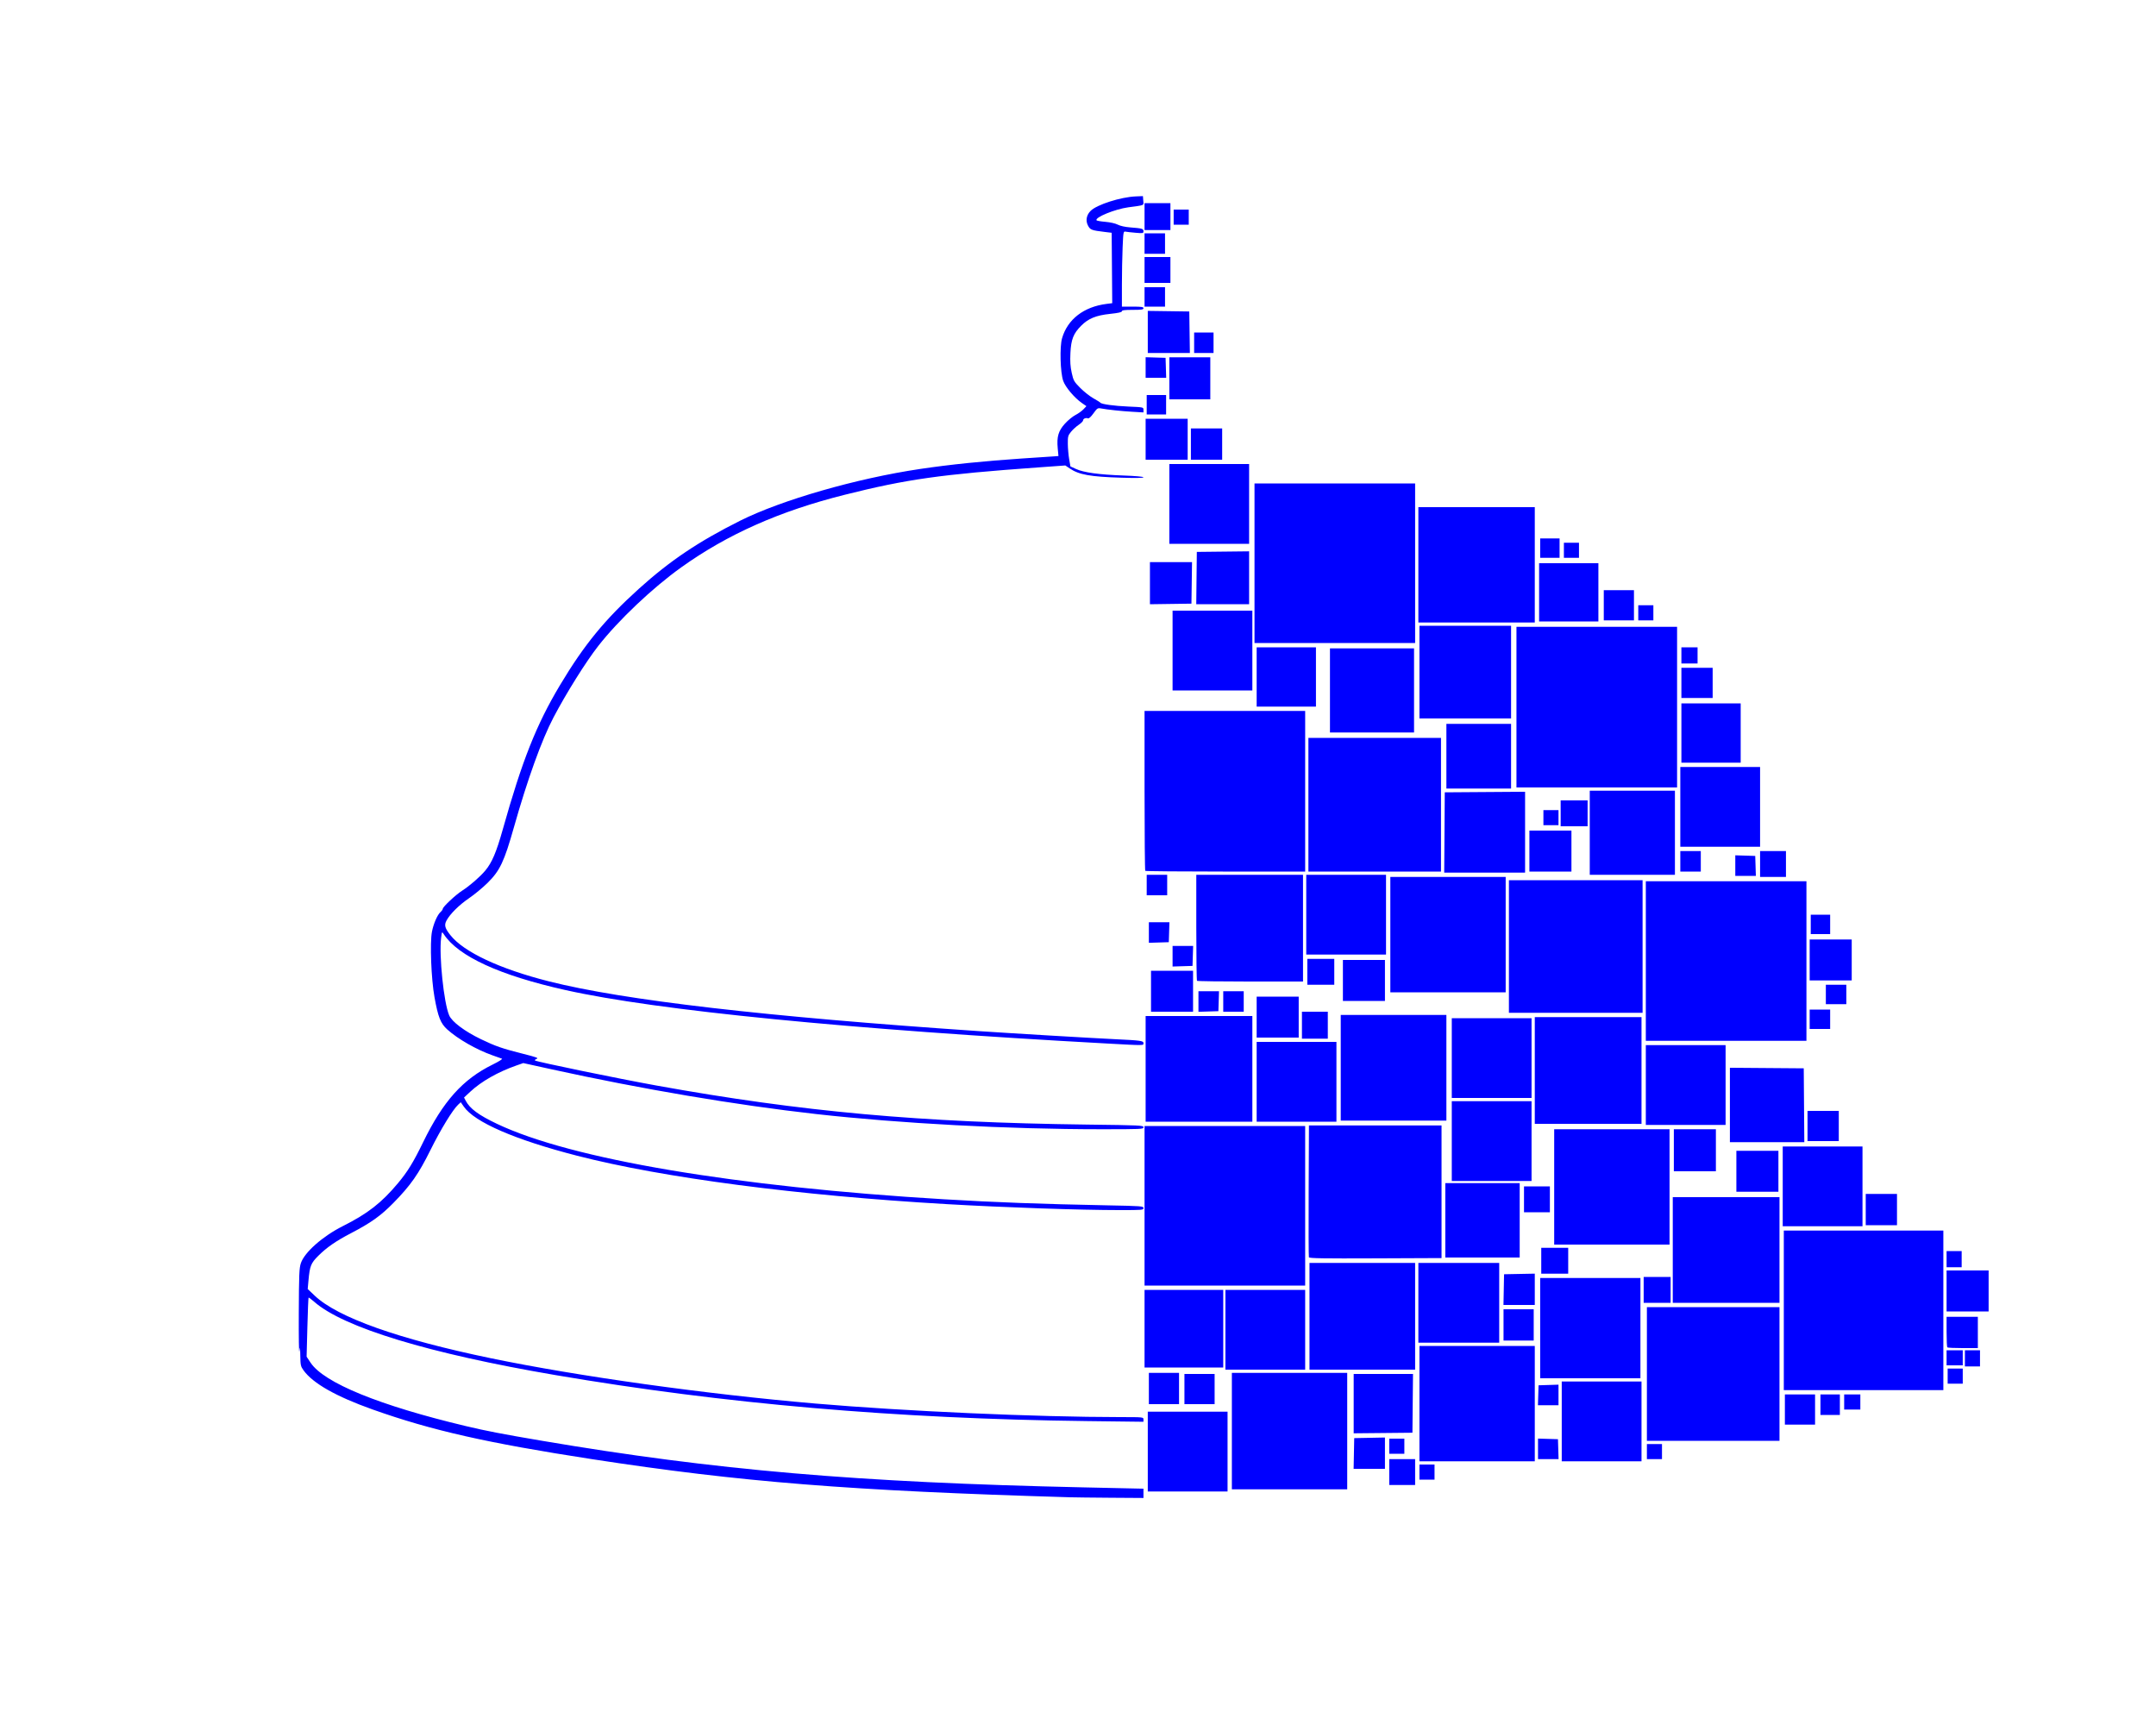 <?xml version="1.0" encoding="UTF-8" standalone="no"?>
<!-- Created with Inkscape (http://www.inkscape.org/) -->

<svg
   xmlns:dc="http://purl.org/dc/elements/1.1/"
   xmlns:cc="http://creativecommons.org/ns#"
   xmlns:rdf="http://www.w3.org/1999/02/22-rdf-syntax-ns#"
   xmlns:svg="http://www.w3.org/2000/svg"
   xmlns="http://www.w3.org/2000/svg"
   xmlns:sodipodi="http://sodipodi.sourceforge.net/DTD/sodipodi-0.dtd"
   xmlns:inkscape="http://www.inkscape.org/namespaces/inkscape"
   version="1.1"
   id="svg3713"
   width="2666.667"
   height="2133.333"
   viewBox="0 0 2666.667 2133.333"
   sodipodi:docname="bell-vector.svg"
   inkscape:version="0.92.3 (2405546, 2018-03-11)">
  <defs
     id="defs3717" />
  <sodipodi:namedview
     pagecolor="#ffffff"
     bordercolor="#666666"
     borderopacity="1"
     objecttolerance="10"
     gridtolerance="10"
     guidetolerance="10"
     inkscape:pageopacity="0"
     inkscape:pageshadow="2"
     inkscape:window-width="1440"
     inkscape:window-height="848"
     id="namedview3715"
     showgrid="false"
     inkscape:zoom="0.21511515"
     inkscape:cx="442.94033"
     inkscape:cy="1534.7273"
     inkscape:window-x="-8"
     inkscape:window-y="-8"
     inkscape:window-maximized="1"
     inkscape:current-layer="svg3713" />
  <path
     style="fill:#0000ff;stroke-width:1.333"
     d="m 1322.314,1851.666 c -271.004,-8.028 -406.336,-18.83 -590,-47.089 -129.669,-19.952 -198.766,-35.597 -271.51,-61.478 -45.19,-16.078 -73.633,-32.191 -85.333,-48.342 -3.526,-4.867 -3.841,-6.277 -4.041,-18.079 -0.196,-11.562 -0.309,-12.091 -1.164,-5.467 -0.52,4.033 -0.838,-17.267 -0.706,-47.333 0.21,-47.743 0.532,-55.55 2.54,-61.637 4.436,-13.447 26.977,-33.366 51.924,-45.886 30.708,-15.41 47.911,-28.806 68.247,-53.144 11.952,-14.304 18.919,-25.657 31.129,-50.725 24.651,-50.609 49.048,-77.827 86.018,-95.964 7.455,-3.657 12.517,-6.85 11.459,-7.226 -1.043,-0.371 -6.396,-2.267 -11.896,-4.215 -19.74,-6.989 -42.579,-20.057 -55.752,-31.901 -8.263,-7.429 -11.397,-15.338 -15.838,-39.97 -4.064,-22.539 -5.795,-67.389 -3.124,-80.965 1.954,-9.932 6.686,-20.834 10.522,-24.242 1.573,-1.397 2.859,-3.214 2.859,-4.038 0,-2.408 16.009,-17.411 24,-22.491 9.187,-5.841 22.145,-17.098 28.621,-24.864 8.207,-9.841 13.662,-22.648 21.452,-50.358 24.122,-85.805 41.648,-130.008 70.986,-179.042 29.845,-49.88 55.389,-81.064 97.608,-119.16 38.313,-34.571 73.445,-58.184 124.996,-84.011 51.232,-25.668 144.128,-52.394 222.624,-64.048 37.081,-5.506 78.562,-9.769 126.135,-12.964 l 45.088,-3.028 -0.905,-9.656 c -1.337,-14.266 0.832,-21.571 9.085,-30.601 3.703,-4.051 9.487,-8.772 12.855,-10.491 3.367,-1.719 7.793,-4.885 9.835,-7.036 l 3.712,-3.911 -5.511,-3.819 c -9.355,-6.483 -20.56,-19.78 -23.228,-27.563 -3.595,-10.488 -4.426,-41.97 -1.388,-52.541 6.74,-23.449 26.853,-38.991 55.053,-42.541 l 7.018,-0.884 -0.351,-43.539 -0.351,-43.539 -8.667,-1.043 c -16.127,-1.941 -17.789,-2.563 -20.532,-7.687 -3.29,-6.146 -2.082,-13.118 3.188,-18.387 7.695,-7.695 37.244,-17.123 56.012,-17.871 l 8.667,-0.346 0.406,5.593 c 0.459,6.317 2.613,5.358 -18.532,8.254 -16.559,2.268 -41.488,12.465 -39.265,16.061 0.349,0.565 5.276,1.419 10.949,1.899 6.088,0.515 12.356,1.936 15.299,3.47 3.026,1.577 9.076,2.916 15.397,3.408 14.857,1.155 16.413,1.606 16.413,4.755 0,2.566 -0.555,2.675 -9.667,1.899 -5.317,-0.453 -10.924,-1.077 -12.46,-1.388 -2.707,-0.547 -2.82,0.054 -3.667,19.621 -0.481,11.102 -0.874,32.09 -0.874,46.64 v 26.455 h 13.333 c 10.963,0 13.333,0.356 13.333,2 0,1.644 -2.37,2 -13.333,2 -9.959,0 -13.333,0.433 -13.333,1.71 0,1.192 -4.375,2.175 -14.425,3.243 -17.672,1.878 -27.011,5.681 -35.933,14.632 -9.662,9.694 -12.515,16.948 -13.325,33.877 -0.503,10.527 -0.091,16.758 1.618,24.439 2.153,9.679 2.796,10.818 10.512,18.625 4.52,4.574 11.819,10.337 16.219,12.807 4.4,2.47 8.3,4.922 8.667,5.45 1.315,1.893 16.993,4.055 35,4.827 18.285,0.784 18.333,0.794 18.333,4.011 v 3.225 l -14.333,-0.847 c -13.782,-0.814 -29.782,-2.53 -38.462,-4.126 -3.772,-0.693 -4.557,-0.164 -9.079,6.13 -3.206,4.463 -5.626,6.63 -6.871,6.152 -2.631,-1.01 -5.921,0.417 -5.921,2.567 0,0.973 -2.495,3.459 -5.544,5.524 -3.049,2.065 -7.325,5.969 -9.502,8.675 -3.634,4.517 -3.949,5.74 -3.842,14.923 0.064,5.501 0.813,14.003 1.665,18.894 l 1.549,8.892 6.959,3.186 c 9.496,4.347 28.476,6.962 58.319,8.033 15.11,0.542 25.063,1.426 25.063,2.225 0,0.861 -9.45,1.036 -27,0.5 -38.889,-1.188 -52.754,-3.671 -64.333,-11.521 l -5.333,-3.616 -33.333,2.395 c -121.306,8.715 -162.481,14.532 -239.394,33.82 -80.592,20.21 -144.919,48.758 -202.276,89.766 -35.62,25.468 -77.879,65.496 -102.707,97.285 -15.351,19.655 -39.325,57.929 -55.307,88.298 -14.563,27.672 -32.286,76.849 -49.014,136 -11.985,42.383 -17.316,53.629 -32.548,68.667 -5.942,5.867 -16.296,14.417 -23.007,19 -12.278,8.386 -23.394,19.41 -27.774,27.543 -3.056,5.676 -2.07,9.408 4.773,18.066 16.523,20.904 61.075,41.796 121.92,57.175 92.404,23.355 267.99,43.682 531.333,61.511 39.662,2.685 140.95,8.687 169.333,10.034 31.136,1.478 34.667,1.965 34.667,4.785 0,3.135 2.185,3.109 -45.004,0.533 -319.263,-17.43 -556.993,-40.89 -669.905,-66.107 -81.486,-18.199 -132.639,-41.704 -150.61,-69.207 -2.174,-3.326 -2.18,-3.317 -3.184,4.61 -2.761,21.801 3.318,80.384 9.947,95.848 3.443,8.031 19.046,19.742 39.354,29.536 17.96,8.662 26.281,11.545 52.069,18.041 16.706,4.208 19.468,5.243 16.772,6.282 -1.775,0.684 -2.675,1.586 -2,2.003 2.959,1.828 102.742,22.39 150.486,31.009 179.295,32.369 325.955,45.672 531.742,48.231 67.046,0.834 70.333,0.989 70.333,3.324 0,2.336 -2.453,2.449 -53,2.439 -114.778,-0.023 -247.778,-7.115 -351.667,-18.755 -99.321,-11.128 -216.065,-30.876 -327.877,-55.464 l -34.544,-7.596 -8.79,3.082 c -22.575,7.914 -43.049,19.562 -56.671,32.242 l -7.812,7.271 2.065,3.949 c 5.116,9.781 15.946,17.78 38.759,28.628 91.711,43.608 294.778,77.866 552.869,93.269 63.518,3.791 120.107,5.89 201.667,7.482 42.879,0.837 45,0.997 45,3.39 0,2.384 -1.478,2.512 -29,2.498 -49.788,-0.024 -142.072,-3.201 -214.333,-7.381 -183.901,-10.637 -350.886,-32.505 -457.333,-59.891 -76.649,-19.72 -126.602,-41.38 -139.992,-60.703 l -3.756,-5.42 -3.257,3.038 c -6.715,6.263 -21.66,30.732 -34.076,55.792 -14.886,30.044 -24.633,43.968 -46.018,65.732 -15.61,15.887 -27.683,24.505 -52.234,37.286 -18.83,9.803 -30.187,17.66 -40.764,28.203 -9.013,8.983 -10.414,12.537 -12.023,30.48 l -0.937,10.455 8.635,8.211 c 28.378,26.988 103.729,53.76 217.755,77.369 108.435,22.451 265.76,44.41 402,56.11 110.174,9.461 272.503,16.659 377,16.717 28.134,0.016 28.333,0.036 28.333,2.894 v 2.878 l -70.333,-0.855 c -235.107,-2.857 -448.382,-21.323 -657,-56.885 -156.446,-26.668 -262.233,-58.827 -298.391,-90.71 -3.515,-3.1 -6.635,-5.392 -6.932,-5.095 -0.297,0.297 -0.964,16.859 -1.482,36.804 l -0.941,36.264 4.909,7.393 c 16.582,24.974 85.235,53 192.171,78.449 25.409,6.047 44.974,9.822 94,18.138 214.233,36.339 390.674,51.522 669.667,57.626 l 74.333,1.626 v 5.744 5.744 l -40.333,-0.271 c -22.183,-0.149 -45.433,-0.422 -51.667,-0.607 z m 97.333,-56.455 v -49.333 h 49.333 49.333 v 49.333 49.333 h -49.333 -49.333 z m 104,-25.333 v -72 h 71.333 71.333 v 72 72 h -71.333 -71.333 z m 194.667,50.667 v -16 h 16 16 v 16 16 h -16 -16 z m 37.333,0 v -9.333 h 9.333 9.333 v 9.333 9.333 h -9.333 -9.333 z m -81.037,-23 0.37,-19 19,-0.37 19,-0.37 v 19.37 19.37 h -19.37 -19.37 z m 81.037,-61.667 v -71.333 h 71.333 71.333 v 71.333 71.333 h -71.333 -71.333 z m 176,22 v -49.333 h 49.333 49.333 v 49.333 49.333 h -49.333 -49.333 z m -29.333,33.95 v -12.717 l 12.333,0.384 12.333,0.383 0.383,12.333 0.383,12.333 h -12.717 -12.717 z m 134.667,3.383 v -9.333 h 9.333 9.333 v 9.333 9.333 h -9.333 -9.333 z m -318.667,-6.667 v -9.333 h 9.333 9.333 v 9.333 9.333 h -9.333 -9.333 z m 318.667,-89.333 v -82.667 h 82 82 v 82.667 82.667 h -82 -82 z m -362.667,36.688 v -36.688 h 36.688 36.688 l -0.355,36.333 -0.355,36.333 -36.333,0.355 -36.333,0.355 z m 533.333,7.312 v -18.667 h 18.667 18.667 v 18.667 18.667 h -18.667 -18.667 z m 44,-6 v -12.667 h 12 12 v 12.667 12.667 h -12 -12 z m 29.333,-3.333 v -9.333 h 10 10 v 9.333 9.333 h -10 -10 z m -378.383,-8.333 0.383,-12.333 12.333,-0.383 12.333,-0.384 v 12.717 12.717 h -12.717 -12.717 z m -481.617,-8.333 v -19.333 h 18.667 18.667 v 19.333 19.333 h -18.667 -18.667 z m 44,0.667 v -18.667 h 18.667 18.667 v 18.667 18.667 h -18.667 -18.667 z m 741.333,-97.333 v -98.667 h 98.667 98.667 v 98.667 98.667 h -98.667 -98.667 z m 202.667,81.333 v -9.333 h 9.333 9.333 v 9.333 9.333 h -9.333 -9.333 z m -504,-59.333 v -62 h 62 62 v 62 62 h -62 -62 z m -389.333,2 v -49.333 h 49.333 49.333 v 49.333 49.333 h -49.333 -49.333 z m 104,-16.667 v -66 h 65.333 65.333 v 66 66 h -65.333 -65.333 z m -204,15.333 v -48 h 48.667 48.667 v 48 48 h -48.667 -48.667 z m 1014.667,36.667 v -10 h 9.333 9.333 v 10 10 h -9.333 -9.333 z m -22.667,-0.667 v -9.333 h 10 10 v 9.333 9.333 h -10 -10 z m 0.889,-12.889 c -0.489,-0.489 -0.889,-9.189 -0.889,-19.333 v -18.444 h 19.333 19.333 v 19.333 19.333 h -18.444 c -10.145,0 -18.845,-0.4 -19.333,-0.889 z m -654.222,-55.111 v -49.333 h 50 50 v 49.333 49.333 h -50 -50 z m 105.333,27.333 v -19.333 h 18.667 18.667 v 19.333 19.333 h -18.667 -18.667 z m 548,-42 v -25.333 h 26 26 v 25.333 25.333 h -26 -26 z m -547.703,-1.667 0.37,-19 19,-0.37 19,-0.37 v 19.37 19.37 h -19.37 -19.37 z m 173.037,0.333 v -16 h 16.667 16.667 v 16 16 h -16.667 -16.667 z m 36,-49.333 v -65.333 h 66 66 v 65.333 65.333 h -66 -66 z m -653.333,-54.667 v -98.667 h 99.333 99.333 v 98.667 98.667 h -99.333 -99.333 z m 490.667,68 v -16 h 16.667 16.667 v 16 16 h -16.667 -16.667 z m 501.333,-2 v -10 h 9.333 9.333 v 10 10 h -9.333 -9.333 z m -788.717,-2.323 c -0.353,-0.922 -0.486,-37.977 -0.295,-82.344 l 0.346,-80.667 h 82 82 v 82 82 l -81.704,0.344 c -64.655,0.272 -81.838,0 -82.346,-1.333 z m 168.717,-45.677 v -46 h 46 46 v 46 46 h -46 -46 z m 134.667,-41.333 v -71.333 h 71.333 71.333 v 71.333 71.333 h -71.333 -71.333 z m 282.667,-0.667 v -49.333 h 49.333 49.333 v 49.333 49.333 h -49.333 -49.333 z m 102.667,28.667 v -19.333 h 19.333 19.333 v 19.333 19.333 h -19.333 -19.333 z m -422.667,-12.667 v -16 h 16 16 v 16 16 h -16 -16 z m 262.667,-34.667 v -25.333 h 26 26 v 25.333 25.333 h -26 -26 z m -352,-37.333 v -49.333 h 49.333 49.333 v 49.333 49.333 h -49.333 -49.333 z m 274.667,11.333 v -26 h 26 26 v 26 26 h -26 -26 z m 69.333,-56.017 v -46.017 l 45.667,0.351 45.667,0.351 0.351,45.667 0.351,45.667 h -46.018 -46.017 z m 96,26.017 v -18.667 h 19.333 19.333 v 18.667 18.667 h -19.333 -19.333 z m -200,-50.667 v -49.333 h 49.333 49.333 v 49.333 49.333 h -49.333 -49.333 z m -137.333,-18 v -66 h 66 66 v 66 66 h -66 -66 z m -481.333,-2 v -65.333 h 66 66 v 65.333 65.333 h -66 -66 z m 137.333,16 v -49.333 h 49.333 49.333 v 49.333 49.333 h -49.333 -49.333 z m 104,-17.333 v -65.333 h 65.333 65.333 v 65.333 65.333 h -65.333 -65.333 z m 137.333,-12 v -49.333 h 49.333 49.333 v 49.333 49.333 h -49.333 -49.333 z m 240,-120 v -98.667 h 99.333 99.333 v 98.667 98.667 h -99.333 -99.333 z m -425.333,79.333 v -16.667 h 16 16 v 16.667 16.667 h -16 -16 z m -56,-10 v -25.333 h 26 26 v 25.333 25.333 h -26 -26 z m 684,2.667 v -12 h 12.667 12.667 v 12 12 h -12.667 -12.667 z m -372,-90 v -82 h 82.667 82.667 v 82 82 h -82.667 -82.667 z m -442.667,55.333 v -25.333 h 26 26 v 25.333 25.333 h -26 -26 z m 58.667,12.717 v -12.717 h 12.717 12.717 l -0.383,12.333 -0.383,12.333 -12.333,0.383 -12.333,0.383 z m 30.667,-0.05 v -12.667 h 12.667 12.667 v 12.667 12.667 h -12.667 -12.667 z m 745.333,-8.667 v -12 h 12.667 12.667 v 12 12 h -12.667 -12.667 z m -597.333,-17.333 v -25.333 h 26 26 v 25.333 25.333 h -26 -26 z m 58.667,-56.667 v -71.333 h 71.333 71.333 v 71.333 71.333 h -71.333 -71.333 z m -102.667,46 v -16 h 16.667 16.667 v 16 16 h -16.667 -16.667 z m -136.444,11.111 c -0.489,-0.489 -0.889,-30.189 -0.889,-66 v -65.111 h 66 66 v 66 66 h -65.111 c -35.811,0 -65.511,-0.4 -66,-0.889 z m 757.778,-25.778 v -25.333 h 26 26 v 25.333 25.333 h -26 -26 z m -788,-4.617 v -12.717 h 12.717 12.717 l -0.383,12.333 -0.383,12.333 -12.333,0.383 -12.333,0.383 z m 165.333,-51.383 v -49.333 h 49.333 49.333 v 49.333 49.333 h -49.333 -49.333 z m -194.667,22.05 v -12.717 h 12.717 12.717 l -0.384,12.333 -0.383,12.333 -12.333,0.383 -12.333,0.383 z m 818.667,-10.05 v -12 h 12 12 v 12 12 h -12 -12 z m -821.333,-48.667 v -12.667 h 12.667 12.667 v 12.667 12.667 h -12.667 -12.667 z m 758.667,-26 v -16 h 16 16 v 16 16 h -16 -16 z m -30.667,1.95 v -12.717 l 12.333,0.383 12.333,0.383 0.383,12.333 0.383,12.333 h -12.717 -12.717 z m -180,-40.617 v -52 h 52.667 52.667 v 52 52 h -52.667 -52.667 z m -179.683,-0.333 0.35,-49.667 49.667,-0.35 49.667,-0.35 v 50.016 50.016 h -50.016 -50.016 z m -370.095,47.444 c -0.489,-0.489 -0.889,-45.189 -0.889,-99.333 v -98.444 h 99.333 99.333 v 99.333 99.333 h -98.444 c -54.145,0 -98.845,-0.4 -99.333,-0.889 z m 201.778,-81.778 v -82.667 h 82 82 v 82.667 82.667 h -82 -82 z m 273.333,57.333 v -25.333 h 26 26 v 25.333 25.333 h -26 -26 z m 186.667,12.667 v -12.667 h 12.667 12.667 v 12.667 12.667 h -12.667 -12.667 z m 0,-67.333 v -49.333 h 49.333 49.333 v 49.333 49.333 h -49.333 -49.333 z m -148,8 v -16 h 16.667 16.667 v 16 16 h -16.667 -16.667 z m -21.333,5.333 v -9.333 h 9.333 9.333 v 9.333 9.333 h -9.333 -9.333 z m -120,-76 v -40 h 40 40 v 40 40 h -40 -40 z m 86.667,-60.667 v -99.333 h 99.333 99.333 v 99.333 99.333 h -99.333 -99.333 z m 204,32 V 869.878 h 36.667 36.667 v 36.667 36.667 h -36.667 -36.667 z M 1644.98,853.878 v -52 h 52 52 v 52 52 h -52 -52 z m 110.667,-22.667 V 773.878 h 56.667 56.667 v 57.333 57.333 h -56.667 -56.667 z m -201.333,6 v -36.667 h 36.667 36.667 v 36.667 36.667 h -36.667 -36.667 z m 525.333,7.333 V 825.878 h 19.333 19.333 v 18.667 18.667 h -19.333 -19.333 z m -629.333,-40 v -49.333 h 49.333 49.333 v 49.333 49.333 h -49.333 -49.333 z m 629.333,6 v -10 h 10 10 v 10 10 h -10 -10 z m -528,-114 V 597.878 h 99.333 99.333 v 98.667 98.667 h -99.333 -99.333 z m 202.667,2 v -71.333 h 72 72 v 71.333 71.333 h -72 -72 z m 149.333,34 v -36 h 36.667 36.667 v 36 36 h -36.667 -36.667 z m 80,16 V 729.878 h 18.667 18.667 v 18.667 18.667 h -18.667 -18.667 z m 42.667,9.333 v -9.333 h 9.333 9.333 v 9.333 9.333 h -9.333 -9.333 z m -604,-36.638 v -26.029 h 26.029 26.029 l -0.362,25.667 -0.362,25.667 -25.667,0.362 -25.667,0.362 z m 57.643,-6.362 0.357,-32.333 32.333,-0.357 32.333,-0.357 v 32.69 32.69 h -32.69 -32.69 z m 425.024,-37 v -12 h 12 12 v 12 12 h -12 -12 z m 29.333,2.667 v -9.333 h 9.333 9.333 v 9.333 9.333 h -9.333 -9.333 z m -488,-57.333 V 573.878 h 49.333 49.333 v 49.333 49.333 h -49.333 -49.333 z m -29.333,-80 v -25.333 h 26 26 v 25.333 25.333 h -26 -26 z m 56,6 v -19.333 h 19.333 19.333 v 19.333 19.333 h -19.333 -19.333 z m -54.667,-48.667 v -12 h 12 12 v 12 12 h -12 -12 z m 28,-32.667 v -26 h 25.333 25.333 v 26 26 h -25.333 -25.333 z m -29.333,-13.383 v -12.717 l 12.333,0.383 12.333,0.383 0.383,12.333 0.384,12.333 h -12.717 -12.717 z m 2.667,-43.979 v -26.029 l 25.667,0.362 25.667,0.362 0.362,25.667 0.362,25.667 h -26.029 -26.029 z m 57.333,13.362 v -12.667 h 12 12 v 12.667 12.667 h -12 -12 z m -61.333,-56.667 v -12 h 12.667 12.667 v 12 12 h -12.667 -12.667 z m 0,-33.333 v -16 h 16 16 v 16 16 h -16 -16 z m 0,-32.667 v -12.667 h 12.667 12.667 v 12.667 12.667 h -12.667 -12.667 z m 0,-33.333 v -16.667 h 16 16 v 16.667 16.667 h -16 -16 z m 36,0.667 v -9.333 h 9.333 9.333 v 9.333 9.333 h -9.333 -9.333 z"
     id="path3723"
     inkscape:connector-curvature="0" />
</svg>
